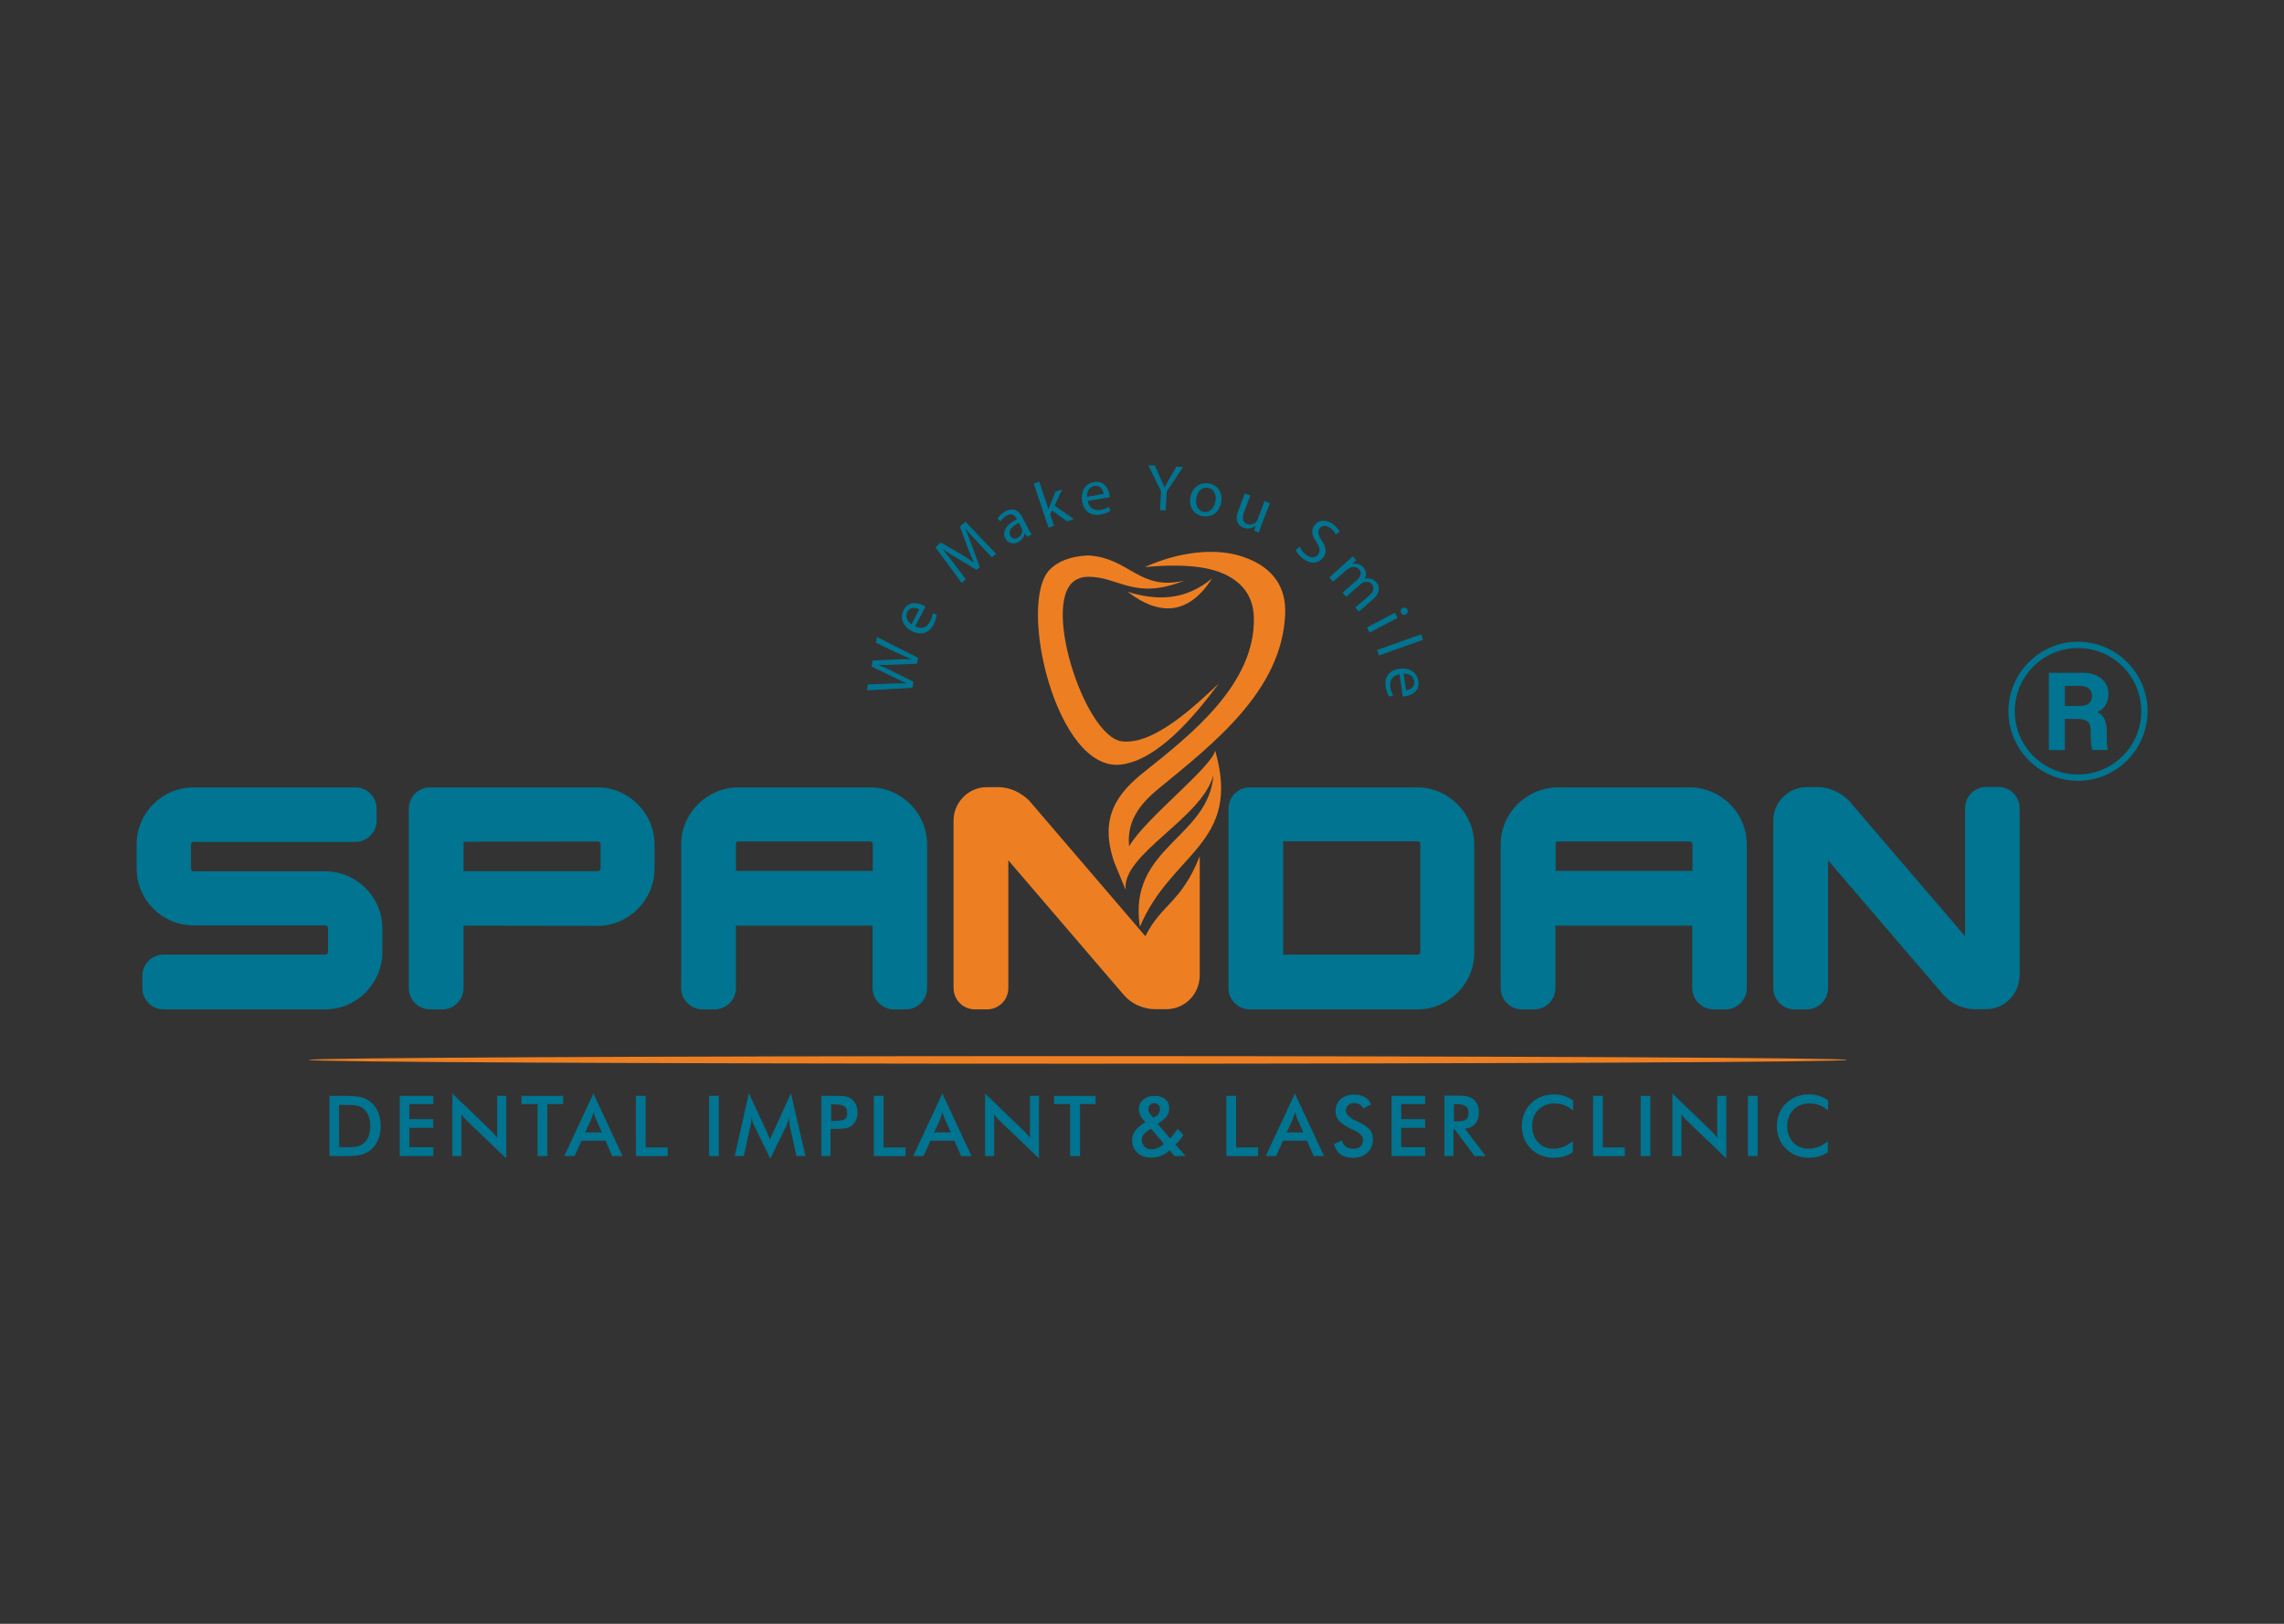 <?xml version="1.0" encoding="utf-8"?>
<!-- Generator: Adobe Illustrator 24.3.0, SVG Export Plug-In . SVG Version: 6.00 Build 0)  -->
<svg version="1.1" id="Layer_1" xmlns="http://www.w3.org/2000/svg" xmlns:xlink="http://www.w3.org/1999/xlink" x="0px" y="0px"
	 viewBox="0 0 1080 768" style="enable-background:new 0 0 1080 768;" xml:space="preserve">
<rect x="0" y="0" width="1080" height="768" fill="#333333" stroke="none"/>
<style type="text/css">
	.st0{fill-rule:evenodd;clip-rule:evenodd;fill:#FFFFFF;}
	.st1{fill-rule:evenodd;clip-rule:evenodd;fill:#007490;}
	.st2{fill:#007490;}
	.st3{fill-rule:evenodd;clip-rule:evenodd;fill:#ED7F22;}
</style>
<g>
	<g>
		<g>
			<g>
				<path class="st0" d="M565.9,411.7c-7.8,25.2-21.3,21.1-20.4,49.7C553,439.6,560.9,448.6,565.9,411.7z"/>
			</g>
			<g>
				<path class="st1" d="M950.3,472.6c-2.8,2.9-6.8,4.7-11.1,4.7h-5.7c-2.6,0-5.4-0.7-7.9-1.8c-2.3-1-4.5-2.6-6.1-4.4l-0.4-0.4
					l-54.7-63.8v60.4c0,5.6-4.5,10.1-10.1,10.1h-5.7c-5.6,0-10.1-4.5-10.1-10.1V388c0-4.3,1.8-8.2,4.7-11.1l0.1-0.1
					c2.8-2.8,6.7-4.5,11-4.5h5.6c2.6,0,5.3,0.7,7.8,1.8c2.4,1.1,4.7,2.7,6.5,4.5l55,64.2v-60.5c0-5.6,4.5-10.1,10.1-10.1h5.6
					c5.6,0,10.1,4.5,10.1,10.1v79.1C954.8,465.9,953.1,469.8,950.3,472.6L950.3,472.6L950.3,472.6z M735.6,399.4v12.5h64.7v-12.5
					c0-0.4-0.1-0.8-0.4-1c-0.2-0.2-0.5-0.4-0.9-0.4h-62.3c-0.4,0-0.7,0.1-0.9,0.3C735.7,398.6,735.6,399,735.6,399.4L735.6,399.4z
					 M736.8,372.4h62.3c7.4,0,14.1,3.1,19,8c4.9,4.9,7.9,11.6,7.9,19.1v67.8c0,5.6-4.5,10.1-10.1,10.1h-5.6
					c-5.6,0-10.1-4.5-10.1-10.1v-29.5h-64.7v29.5c0,5.6-4.5,10.1-10.1,10.1h-5.7c-5.6,0-10.1-4.5-10.1-10.1v-67.8
					c0-7.5,3-14.2,7.9-19.1C722.6,375.4,729.4,372.4,736.8,372.4L736.8,372.4z M606.8,398.1v53.4h63.5c0.3,0,0.7-0.1,0.9-0.4
					c0.2-0.2,0.4-0.5,0.4-0.9v-50.9c0-0.4-0.1-0.8-0.4-1c-0.2-0.2-0.5-0.4-0.9-0.4H606.8L606.8,398.1z M689.3,469.4
					c-4.9,4.9-11.6,8-19,8H591c-5.6,0-10.1-4.5-10.1-10.1v-84.8c0-5.6,4.5-10.1,10.1-10.1h79.2c7.4,0,14.1,3.1,19,8
					c4.9,4.9,7.9,11.6,7.9,19.1v50.9C697.2,457.7,694.2,464.5,689.3,469.4L689.3,469.4z M348,399.4v12.5h64.7v-12.5
					c0-0.4-0.1-0.8-0.4-1c-0.2-0.2-0.5-0.4-0.9-0.4h-62.3c-0.4,0-0.7,0.1-0.9,0.3C348.1,398.6,348,399,348,399.4L348,399.4z
					 M349.2,372.4h62.3c7.4,0,14.1,3.1,19,8c4.9,4.9,7.9,11.6,7.9,19.1v67.8c0,5.6-4.5,10.1-10.1,10.1h-5.6
					c-5.6,0-10.1-4.5-10.1-10.1v-29.5H348v29.5c0,5.6-4.5,10.1-10.1,10.1h-5.7c-5.6,0-10.1-4.5-10.1-10.1v-67.8
					c0-7.5,3-14.2,7.9-19.1C335,375.4,341.8,372.4,349.2,372.4L349.2,372.4z M219.2,437.8v29.5c0,5.6-4.5,10.1-10.1,10.1h-5.7
					c-5.6,0-10.1-4.5-10.1-10.1v-84.8c0-5.6,4.5-10.1,10.1-10.1h79.2c7.4,0,14.1,3.1,19,8c4.9,4.9,7.9,11.6,7.9,19.1v11.3
					c0,7.4-3,14.2-7.9,19.1c-4.9,4.9-11.6,8-19,8L219.2,437.8L219.2,437.8z M219.2,398.1V412h63.5c0.3,0,0.6-0.1,0.9-0.4
					s0.4-0.5,0.4-0.9v-11.3c0-0.4-0.1-0.8-0.4-1c-0.2-0.2-0.5-0.4-0.9-0.4L219.2,398.1L219.2,398.1z M172.9,469.4
					c-4.9,4.9-11.6,8-19,8H77.4c-5.6,0-10.1-4.5-10.1-10.1v-5.7c0-5.6,4.5-10.1,10.1-10.1h76.4c0.3,0,0.7-0.1,0.9-0.4
					c0.2-0.2,0.4-0.5,0.4-0.9V439c0-0.3-0.1-0.6-0.4-0.9c-0.2-0.2-0.5-0.4-0.9-0.4H91.6c-7.5,0-14.2-3-19.1-7.9
					c-4.9-4.9-7.9-11.7-7.9-19.1v-11.3c0-7.5,3-14.2,7.9-19.1c4.9-4.9,11.7-7.9,19.1-7.9H168c5.6,0,10.1,4.5,10.1,10.1v5.6
					c0,5.6-4.5,10.1-10.1,10.1H91.6c-0.4,0-0.7,0.1-0.9,0.3c-0.2,0.2-0.4,0.6-0.4,1v11.3c0,0.3,0.1,0.7,0.4,0.9
					c0.2,0.2,0.5,0.4,0.9,0.4h62.3c7.4,0,14.1,3.1,19,8c4.9,4.9,7.9,11.6,7.9,19.1v11.3C180.8,457.7,177.7,464.5,172.9,469.4z"/>
			</g>
			<g>
				<path class="st2" d="M155.8,546.8v-28.5h6.3c4.1,0,6.9,0.2,8.6,0.6c1.7,0.4,3.1,1.1,4.3,2.1c1.6,1.3,2.9,2.9,3.7,4.8
					c0.9,2,1.3,4.2,1.3,6.8c0,2.5-0.4,4.8-1.3,6.7c-0.9,2-2.1,3.6-3.7,4.8c-1.2,1-2.7,1.6-4.3,2.1c-1.6,0.4-4.1,0.6-7.4,0.6H162
					L155.8,546.8L155.8,546.8L155.8,546.8z M160.4,542.6h3.9c2.1,0,3.7-0.1,4.8-0.4c1.1-0.3,2-0.8,2.8-1.4c1.1-0.9,1.9-2.1,2.4-3.4
					c0.5-1.4,0.8-3,0.8-4.8c0-1.8-0.3-3.4-0.8-4.8c-0.5-1.4-1.4-2.5-2.4-3.4c-0.8-0.7-1.8-1.2-2.9-1.4c-1.1-0.3-2.9-0.4-5.3-0.4
					h-1.7h-1.7L160.4,542.6L160.4,542.6z"/>
				<path class="st2" d="M189,546.8v-28.5h15.9v3.9h-11.3v7.1h11.3v4.1h-11.3v9.2h11.3v4.1L189,546.8L189,546.8z"/>
				<path class="st2" d="M213.9,546.8v-29.6l18.1,17.4c0.5,0.5,1,1,1.5,1.6c0.5,0.6,1,1.2,1.6,1.9v-19.8h4.3v29.6l-18.5-17.7
					c-0.5-0.5-1-1-1.4-1.5c-0.5-0.5-0.9-1.1-1.3-1.7v19.8L213.9,546.8L213.9,546.8L213.9,546.8z"/>
				<path class="st2" d="M258.8,522.2v24.6h-4.6v-24.6h-7.6v-3.9h19.7v3.9H258.8z"/>
				<path class="st2" d="M289.5,546.8l-3.2-7.3H275l-3.3,7.3h-4.9l13.8-29.6l13.8,29.6H289.5L289.5,546.8z M276.7,535.6h7.9
					l-2.9-6.5c-0.2-0.4-0.3-0.9-0.5-1.4c-0.2-0.5-0.4-1.1-0.5-1.8c-0.2,0.6-0.3,1.2-0.5,1.7s-0.4,1-0.5,1.5L276.7,535.6z"/>
				<path class="st2" d="M300.7,546.8v-28.5h4.6v24.4h10.4v4.1H300.7z"/>
				<path class="st2" d="M335.3,546.8v-28.5h4.6v28.5H335.3z"/>
				<path class="st2" d="M373.5,532.7c-0.1-0.2-0.1-0.8-0.2-1.8c-0.1-0.8-0.2-1.5-0.3-2.1c-0.1,0.6-0.3,1.3-0.5,2
					c-0.2,0.6-0.5,1.3-0.8,2l-7.5,15.2l-7.5-15.5c-0.3-0.6-0.6-1.2-0.8-1.9c-0.2-0.6-0.4-1.2-0.6-1.8c0,0.6-0.1,1.2-0.1,1.9
					c-0.1,0.7-0.2,1.3-0.4,2.1l-3.1,14h-4.3l6.7-29.7l8.4,18c0.1,0.3,0.3,0.8,0.6,1.4c0.3,0.7,0.6,1.5,1,2.5
					c0.3-0.8,0.7-1.9,1.3-3.1c0.2-0.3,0.3-0.6,0.4-0.8l8.2-18l6.9,29.7h-4.3L373.5,532.7z"/>
				<path class="st2" d="M392.7,534v12.8h-4.3v-28.5h7c2.1,0,3.6,0.1,4.6,0.3c1,0.2,1.8,0.6,2.6,1.1c0.9,0.7,1.6,1.6,2.1,2.7
					c0.5,1.1,0.8,2.4,0.8,3.7s-0.2,2.6-0.8,3.7c-0.5,1.1-1.2,2-2.1,2.7c-0.7,0.5-1.6,0.9-2.6,1.1c-1,0.2-2.5,0.3-4.6,0.3h-0.9
					L392.7,534L392.7,534z M393,530.2h1.2c2.6,0,4.3-0.3,5.1-0.8c0.9-0.6,1.3-1.5,1.3-3c0-1.5-0.5-2.6-1.4-3.2
					c-0.9-0.6-2.6-0.9-5.1-0.9H393L393,530.2L393,530.2z"/>
				<path class="st2" d="M413.2,546.8v-28.5h4.6v24.4h10.4v4.1H413.2z"/>
				<path class="st2" d="M454.5,546.8l-3.2-7.3H440l-3.3,7.3h-4.9l13.8-29.6l13.8,29.6H454.5L454.5,546.8z M441.7,535.6h7.9
					l-2.9-6.5c-0.2-0.4-0.3-0.9-0.5-1.4c-0.2-0.5-0.4-1.1-0.5-1.8c-0.2,0.6-0.3,1.2-0.5,1.7c-0.2,0.5-0.4,1-0.5,1.5L441.7,535.6z"/>
				<path class="st2" d="M465.8,546.8v-29.6l18.1,17.4c0.5,0.5,1,1,1.5,1.6c0.5,0.6,1,1.2,1.6,1.9v-19.8h4.3v29.6l-18.5-17.7
					c-0.5-0.5-1-1-1.4-1.5c-0.5-0.5-0.9-1.1-1.3-1.7v19.8L465.8,546.8L465.8,546.8L465.8,546.8z"/>
				<path class="st2" d="M510.7,522.2v24.6H506v-24.6h-7.6v-3.9h19.7v3.9H510.7z"/>
				<path class="st2" d="M555.4,546.8l-2.3-2.7c-1.4,1.2-2.7,2-4.2,2.6c-1.4,0.6-3,0.8-4.7,0.8c-2.6,0-4.8-0.8-6.4-2.3
					c-1.6-1.5-2.5-3.5-2.5-5.9c0-1.6,0.5-3.1,1.5-4.5c1-1.4,2.6-2.7,4.8-4.1l-1.1-1.2c-0.6-0.7-1.1-1.4-1.5-2.3
					c-0.3-0.8-0.5-1.6-0.5-2.5c0-1.9,0.7-3.4,2.1-4.6c1.4-1.2,3.1-1.8,5.3-1.8c2.1,0,3.8,0.5,5.1,1.6c1.3,1.1,1.9,2.5,1.9,4.4
					c0,1.4-0.4,2.7-1.3,3.8c-0.9,1.1-2.3,2.3-4.2,3.4l5.9,6.9c0.6-0.6,1.2-1.2,1.7-2c0.6-0.7,1.2-1.6,1.9-2.5l2.7,2.9
					c-0.5,0.8-1.1,1.6-1.7,2.4c-0.6,0.7-1.3,1.4-2.1,2.1l4.8,5.4L555.4,546.8L555.4,546.8z M550.4,541l-6.2-7.2l-0.7,0.5
					c-1.4,0.9-2.3,1.7-2.8,2.4c-0.5,0.7-0.8,1.5-0.8,2.4c0,1.3,0.4,2.3,1.3,3.2c0.9,0.9,2,1.3,3.3,1.3c1,0,2-0.2,3-0.7
					C548.4,542.6,549.4,541.9,550.4,541z M545.3,528.6l1.1-0.6c0.7-0.4,1.3-0.9,1.6-1.5s0.5-1.2,0.5-1.9c0-0.8-0.2-1.5-0.7-2
					c-0.5-0.5-1.1-0.8-1.9-0.8c-0.9,0-1.6,0.3-2.1,0.8c-0.5,0.5-0.8,1.2-0.8,2c0,0.4,0.1,0.8,0.2,1.2c0.1,0.4,0.4,0.7,0.7,1.1
					L545.3,528.6z"/>
				<path class="st2" d="M579.9,546.8v-28.5h4.6v24.4h10.4v4.1H579.9z"/>
				<path class="st2" d="M621.2,546.8l-3.2-7.3h-11.3l-3.3,7.3h-4.9l13.8-29.6l13.8,29.6H621.2L621.2,546.8z M608.4,535.6h7.9
					l-2.9-6.5c-0.2-0.4-0.3-0.9-0.5-1.4c-0.2-0.5-0.4-1.1-0.5-1.8c-0.2,0.6-0.3,1.2-0.5,1.7s-0.4,1-0.5,1.5L608.4,535.6z"/>
				<path class="st2" d="M630.8,541.1l3.7-1.7c0.4,1.3,1,2.2,1.9,2.9c0.9,0.7,2.1,1,3.6,1c1.4,0,2.5-0.4,3.3-1.1s1.2-1.8,1.2-3.1
					c0-1.7-1.4-3.2-4.2-4.5c-0.4-0.2-0.7-0.3-0.9-0.4c-3.1-1.5-5.2-2.9-6.3-4.2c-1-1.2-1.6-2.8-1.6-4.5c0-2.3,0.8-4.2,2.4-5.6
					c1.6-1.4,3.6-2.2,6.2-2.2c2.1,0,3.9,0.4,5.3,1.2c1.4,0.8,2.4,2,2.9,3.5l-3.6,1.9c-0.6-0.9-1.2-1.6-1.9-2
					c-0.7-0.4-1.5-0.6-2.3-0.6c-1.2,0-2.2,0.3-3,1c-0.7,0.6-1.1,1.5-1.1,2.6c0,1.7,1.6,3.3,4.8,4.8c0.2,0.1,0.4,0.2,0.6,0.3
					c2.8,1.3,4.8,2.6,5.8,3.8c1.1,1.2,1.6,2.8,1.6,4.6c0,2.7-0.9,4.8-2.6,6.4c-1.7,1.6-4,2.4-6.9,2.4c-2.4,0-4.4-0.6-6-1.7
					C632.3,544.7,631.3,543.1,630.8,541.1z"/>
				<path class="st2" d="M658,546.8v-28.5h15.9v3.9h-11.3v7.1h11.3v4.1h-11.3v9.2h11.3v4.1L658,546.8L658,546.8z"/>
				<path class="st2" d="M687.3,534v12.7h-4.3v-28.5h6.5c1.9,0,3.4,0.1,4.4,0.4c1,0.2,1.9,0.7,2.7,1.2c0.9,0.7,1.6,1.6,2,2.7
					c0.5,1.1,0.7,2.3,0.7,3.6c0,2.3-0.6,4.1-1.7,5.4c-1.1,1.3-2.7,2.1-4.9,2.3l9.8,13h-5.2l-9.5-12.7L687.3,534L687.3,534z
					 M687.5,530.4h0.8c2.5,0,4.1-0.3,4.9-0.9c0.8-0.6,1.2-1.6,1.2-3c0-1.6-0.4-2.7-1.3-3.3c-0.9-0.6-2.5-1-4.8-1h-0.8L687.5,530.4
					L687.5,530.4z"/>
				<path class="st2" d="M743.8,525.2c-1.3-1.1-2.7-2-4.2-2.5c-1.5-0.6-3-0.8-4.6-0.8c-3.1,0-5.7,1-7.6,3c-2,2-2.9,4.6-2.9,7.8
					c0,3.1,1,5.6,2.8,7.6c1.9,2,4.3,3,7.2,3c1.7,0,3.3-0.3,4.8-0.9c1.5-0.6,3-1.5,4.4-2.7v5.2c-1.2,0.9-2.6,1.6-4.1,2
					c-1.5,0.4-3.1,0.7-4.8,0.7c-2.2,0-4.2-0.4-6-1.1c-1.9-0.7-3.5-1.8-4.9-3.2c-1.4-1.4-2.5-3-3.2-4.8c-0.7-1.9-1.1-3.8-1.1-5.9
					s0.4-4.1,1.1-5.9s1.8-3.5,3.2-4.8c1.4-1.4,3-2.5,4.9-3.2c1.8-0.7,3.8-1.1,5.9-1.1c1.7,0,3.3,0.2,4.8,0.7c1.5,0.5,3,1.2,4.4,2.2
					L743.8,525.2z"/>
				<path class="st2" d="M753.3,546.8v-28.5h4.6v24.4h10.4v4.1H753.3z"/>
				<path class="st2" d="M775.8,546.8v-28.5h4.6v28.5H775.8z"/>
				<path class="st2" d="M790.8,546.8v-29.6l18.1,17.4c0.5,0.5,1,1,1.5,1.6c0.5,0.6,1,1.2,1.6,1.9v-19.8h4.3v29.6l-18.5-17.7
					c-0.5-0.5-1-1-1.4-1.5c-0.5-0.5-0.9-1.1-1.3-1.7v19.8L790.8,546.8L790.8,546.8L790.8,546.8z"/>
				<path class="st2" d="M826.5,546.8v-28.5h4.6v28.5H826.5z"/>
				<path class="st2" d="M864.4,525.2c-1.3-1.1-2.7-2-4.2-2.5c-1.5-0.6-3-0.8-4.6-0.8c-3.1,0-5.7,1-7.6,3c-2,2-2.9,4.6-2.9,7.8
					c0,3.1,1,5.6,2.8,7.6c1.9,2,4.3,3,7.2,3c1.7,0,3.3-0.3,4.8-0.9c1.5-0.6,3-1.5,4.4-2.7v5.2c-1.2,0.9-2.6,1.6-4.1,2
					c-1.5,0.4-3.1,0.7-4.8,0.7c-2.2,0-4.2-0.4-6-1.1c-1.9-0.7-3.5-1.8-4.9-3.2c-1.4-1.4-2.5-3-3.2-4.8c-0.7-1.9-1.1-3.8-1.1-5.9
					s0.4-4.1,1.1-5.9s1.8-3.5,3.2-4.8c1.4-1.4,3-2.5,4.9-3.2c1.8-0.7,3.8-1.1,5.9-1.1c1.7,0,3.3,0.2,4.8,0.7c1.5,0.5,3,1.2,4.4,2.2
					L864.4,525.2z"/>
			</g>
			<g>
				<path class="st2" d="M431.5,325.3l-21.6,1.2l0.5-2.8l10.9-0.4c2.7-0.1,5.3-0.2,7.4-0.1l0-0.1c-2-0.7-4.3-1.9-6.8-3.1l-9.8-4.8
					l0.5-2.8l10.9-0.5c2.6-0.1,5.1-0.2,7.3-0.1l0-0.1c-2.2-0.9-4.3-1.9-6.8-3l-9.8-4.7l0.5-2.7l19.4,9.8l-0.5,2.8l-11.2,0.5
					c-2.7,0.1-4.8,0.2-7,0l0,0.1c2,0.8,3.9,1.6,6.4,2.9l10.1,5L431.5,325.3z"/>
				<path class="st2" d="M432.7,296.2c3.3,1.7,5.7,0.3,7-2.1c0.9-1.7,1.2-2.9,1.3-4l1.9,0.5c-0.1,1.1-0.4,2.7-1.5,4.9
					c-2.2,4.1-6.2,5.1-10.2,3c-4-2.1-5.9-6.2-3.9-10c2.3-4.3,6.7-3.5,9.2-2.2c0.5,0.3,0.9,0.5,1.1,0.7L432.7,296.2z M434.7,288.2
					c-1.5-0.8-4.3-1.5-5.7,1.3c-1.3,2.4,0.4,4.7,2,5.8L434.7,288.2z"/>
				<path class="st2" d="M462.7,256.9c-2-2.1-4.4-4.7-6.1-6.7l-0.1,0.1c1,2.3,2.1,4.9,3.1,7.8l3.7,10.1l-1.6,1.3l-9-5.4
					c-2.7-1.6-5.1-3.1-7.1-4.6l0,0c1.6,2,3.8,4.8,5.7,7.3l5.4,7.2l-2,1.7l-12.4-16.9l2.6-2.2l9.3,5.4c2.3,1.4,4.4,2.7,6.2,4l0.1-0.1
					c-1-2-1.9-4.2-2.9-6.8l-3.7-10.1l2.6-2.2l14.5,15.1l-2,1.7L462.7,256.9z"/>
				<path class="st2" d="M485.7,253.9l-1.1-1.6l-0.1,0c-0.2,1.4-1.1,3.1-3,4.1c-2.7,1.4-5.1,0.2-6.1-1.7c-1.7-3.2,0.3-6.5,5.4-9.1
					l-0.1-0.3c-0.6-1.1-1.9-2.9-4.6-1.5c-1.2,0.6-2.3,1.7-3,2.8l-1.4-1.3c0.7-1.3,2.1-2.6,3.8-3.5c4.1-2.1,6.5,0.1,7.9,2.8l2.6,5
					c0.6,1.2,1.2,2.3,1.9,3.1L485.7,253.9z M481.8,247.3c-2.7,1.3-5.4,3.4-4.1,6c0.8,1.6,2.3,1.8,3.5,1.1c1.7-0.9,2.3-2.6,2.1-3.9
					c0-0.3-0.1-0.6-0.3-0.8L481.8,247.3z"/>
				<path class="st2" d="M495.8,240.9L495.8,240.9c0.2-0.6,0.5-1.4,0.8-2.1l2.5-6.3l3.1-1l-3.5,7.7l9.1,6.3l-3.2,1.1l-7.2-5.2
					l-0.8,1.9l1.8,5.4l-2.6,0.9l-7-20.9l2.6-0.9L495.8,240.9z"/>
				<path class="st2" d="M514.3,236.9c0.7,3.6,3.3,4.7,6,4.3c1.9-0.3,3-0.9,4-1.5l0.8,1.9c-0.9,0.6-2.4,1.4-4.8,1.8
					c-4.6,0.8-7.8-1.7-8.6-6.2s1.2-8.4,5.6-9.2c4.8-0.8,6.9,3.2,7.3,5.9c0.1,0.5,0.1,1,0.1,1.3L514.3,236.9z M521.9,233.6
					c-0.3-1.7-1.5-4.3-4.5-3.7c-2.7,0.5-3.5,3.2-3.4,5.1L521.9,233.6z"/>
				<path class="st2" d="M548.5,241.3l0.5-8.9l-6-12.4l3.1,0.2l2.6,5.9c0.7,1.6,1.3,2.9,1.9,4.4h0.1c0.7-1.3,1.5-2.7,2.3-4.2
					l3.3-5.6l3.1,0.2l-7.7,11.6l-0.5,8.9L548.5,241.3z"/>
				<path class="st2" d="M577.4,237.7c-1.1,5.5-5.3,7.1-8.9,6.4c-4-0.8-6.5-4.3-5.6-9c1-4.9,4.8-7.2,8.9-6.4
					C576,229.5,578.3,233.2,577.4,237.7z M565.7,235.5c-0.6,3.2,0.7,6,3.4,6.6c2.6,0.5,4.9-1.5,5.6-4.8c0.5-2.5-0.1-5.9-3.3-6.5
					C568.1,230.1,566.2,232.7,565.7,235.5z"/>
				<path class="st2" d="M596.6,248c-0.5,1.5-1,2.7-1.3,3.9L593,251l0.7-2.3l-0.1,0c-1.1,0.9-3.1,1.8-5.6,0.9
					c-2.2-0.8-4.4-3.1-2.5-8l3.1-8.2l2.6,1l-2.9,7.8c-1,2.7-0.9,4.8,1.5,5.7c1.7,0.6,3.4-0.1,4.2-1.1c0.3-0.3,0.6-0.8,0.7-1.2
					l3.2-8.6l2.6,1L596.6,248z"/>
				<path class="st2" d="M614.6,258.5c0.5,1.3,1.6,2.9,3.1,4c2.2,1.6,4.4,1.4,5.6-0.3c1.1-1.6,0.9-3.1-0.8-5.7c-2.1-3-2.7-5.7-1-8
					c1.9-2.6,5.5-3,8.8-0.6c1.7,1.3,2.7,2.6,3.2,3.5l-1.9,1.4c-0.3-0.7-1.1-2-2.6-3.1c-2.3-1.7-4.2-0.9-5,0.2
					c-1.1,1.6-0.7,3.1,1,5.7c2.1,3.2,2.5,5.6,0.7,8.1c-1.9,2.6-5.5,3.5-9.5,0.6c-1.6-1.2-3.1-3-3.5-4.2L614.6,258.5z"/>
				<path class="st2" d="M636.7,265.8c1.2-1,2.1-1.9,3-2.7l1.6,1.8l-1.8,1.7l0.1,0.1c1.6-0.3,3.6-0.1,5.2,1.8
					c1.3,1.6,1.4,3.5,0.5,5.2l0,0c0.9-0.2,1.8-0.2,2.6,0c1.1,0.2,2,0.7,3,1.8c1.3,1.5,2.2,4.6-1.7,8l-6.7,5.8l-1.7-2l6.5-5.5
					c2.2-1.9,2.8-3.8,1.4-5.5c-1-1.2-2.7-1.4-4-0.8c-0.4,0.1-0.8,0.4-1.2,0.7l-7,6.1l-1.7-2l6.8-5.9c1.8-1.6,2.4-3.5,1.1-5.1
					c-1.1-1.3-3-1.4-4.3-0.8c-0.4,0.1-0.8,0.4-1.2,0.7l-6.9,5.9l-1.7-2L636.7,265.8z"/>
				<path class="st2" d="M646.3,296.8l13.3-7l1.3,2.4l-13.3,7L646.3,296.8z M664.8,290.6c-0.8,0.5-1.8,0.2-2.3-0.8
					c-0.5-0.9-0.1-1.8,0.7-2.2c0.9-0.5,1.8-0.2,2.3,0.7C666,289.2,665.6,290.1,664.8,290.6z"/>
				<path class="st2" d="M672,300l0.9,2.6l-20.8,7.4l-0.9-2.6L672,300z"/>
				<path class="st2" d="M661.8,318.9c-3.6,0.6-4.8,3.2-4.4,5.9c0.3,1.9,0.8,3.1,1.4,4l-1.9,0.7c-0.6-0.9-1.3-2.4-1.7-4.8
					c-0.7-4.6,1.9-7.8,6.4-8.4c4.5-0.7,8.4,1.5,9.1,5.8c0.7,4.9-3.4,6.8-6.1,7.2c-0.6,0.1-1,0.1-1.3,0.1L661.8,318.9z M664.9,326.5
					c1.7-0.2,4.3-1.4,3.8-4.4c-0.4-2.7-3.1-3.6-5-3.5L664.9,326.5z"/>
			</g>
		</g>
		<g>
			<g>
				<g>
					<path class="st3" d="M562.7,472.6c-2.8,2.9-6.8,4.7-11.1,4.7h-5.7c-2.6,0-5.4-0.7-7.9-1.8c-2.3-1-4.5-2.6-6.1-4.4l-0.4-0.4
						l-54.7-63.8v60.4c0,5.6-4.5,10.1-10.1,10.1h-5.7c-5.6,0-10.1-4.5-10.1-10.1V388c0-4.3,1.8-8.2,4.7-11.1l0.1-0.1
						c2.8-2.8,6.7-4.5,11-4.5h5.6c2.6,0,5.3,0.7,7.8,1.8c2.4,1.1,4.7,2.7,6.5,4.5l55,64.2c7.5-15.2,17.1-15.9,25.7-37.9v56.6
						C567.2,465.9,565.5,469.8,562.7,472.6L562.7,472.6z"/>
				</g>
				<g>
					<path class="st3" d="M573.2,273.5c-10.9,17-24.4,18.3-40,6.4C547,284.2,560.5,284.1,573.2,273.5L573.2,273.5z M514.7,272.8
						c14.1-0.1,21.9,11.3,45.3,1.8c-21.3,5.1-25.8-10.8-45.5-11.9c-8.6,0.4-14.5,2.9-18.3,6.9c-15.2,16.2,3.4,95.8,33.9,92
						c17.1-2.1,34.2-22.1,46.2-38.3c-9.8,9.1-30.5,29.5-46,27.3c-17.8-2.6-39-68.7-20.8-76.7C511,273.1,512.7,272.8,514.7,272.8
						L514.7,272.8z M574.6,355c-1.7,8-33.1,32.1-40.7,45.3c-1.2-11.9,5.1-20,13.6-27c25.6-21.1,58.7-46.3,60.2-82.8
						c0.5-12-4.9-22.1-20.1-27.2c-12.6-4.3-29.7-2.5-46.3,4.9c17.8-1.6,31.4-0.5,40.1,4.6c8.1,4.6,11.3,11.5,11.5,19.3
						c0.7,31.3-29.5,55.2-51.5,72.7c-12.6,10-21.9,21.3-14.6,42.8c4.3,10.6,1.2,2.8,5.5,13.3c-2.2-16.8,36.2-33.9,41.5-54.4
						c-2.3,30.1-40.6,34.1-34.8,71.9C553.7,403.1,587.3,399.3,574.6,355z"/>
				</g>
			</g>
			<g>
				<path class="st3" d="M509.7,503.1c200.3,0,363.7-0.8,363.7-1.8s-163.4-1.8-363.7-1.8c-200.3,0-363.7,0.8-363.7,1.8
					S309.4,503.1,509.7,503.1z"/>
			</g>
		</g>
	</g>
	<g>
		<path class="st2" d="M982.6,369.3c-18.1,0-32.9-14.8-32.9-32.9s14.8-32.9,32.9-32.9s32.9,14.8,32.9,32.9S1000.7,369.3,982.6,369.3
			z M982.6,306.5c-16.5,0-29.9,13.4-29.9,29.9s13.4,29.9,29.9,29.9s29.9-13.4,29.9-29.9S999.1,306.5,982.6,306.5z"/>
	</g>
	<g>
		<path class="st2" d="M976.4,340.1v14.7h-7.6v-36.6h16c7.9,0,12.2,4.4,12.2,10c0,4.9-2.7,7.6-5.4,8.6c1.9,0.7,4.6,2.6,4.6,9.1v1.8
			c0,2.5,0,5.3,0.5,7h-7.3c-0.6-1.6-0.8-4.3-0.8-8.2v-0.5c0-4.1-1-6-7-6H976.4z M976.4,333.9h6.7c4.4,0,6.1-1.7,6.1-4.8
			c0-3-2-4.7-5.9-4.7h-6.9V333.9z"/>
	</g>
</g>
</svg>
